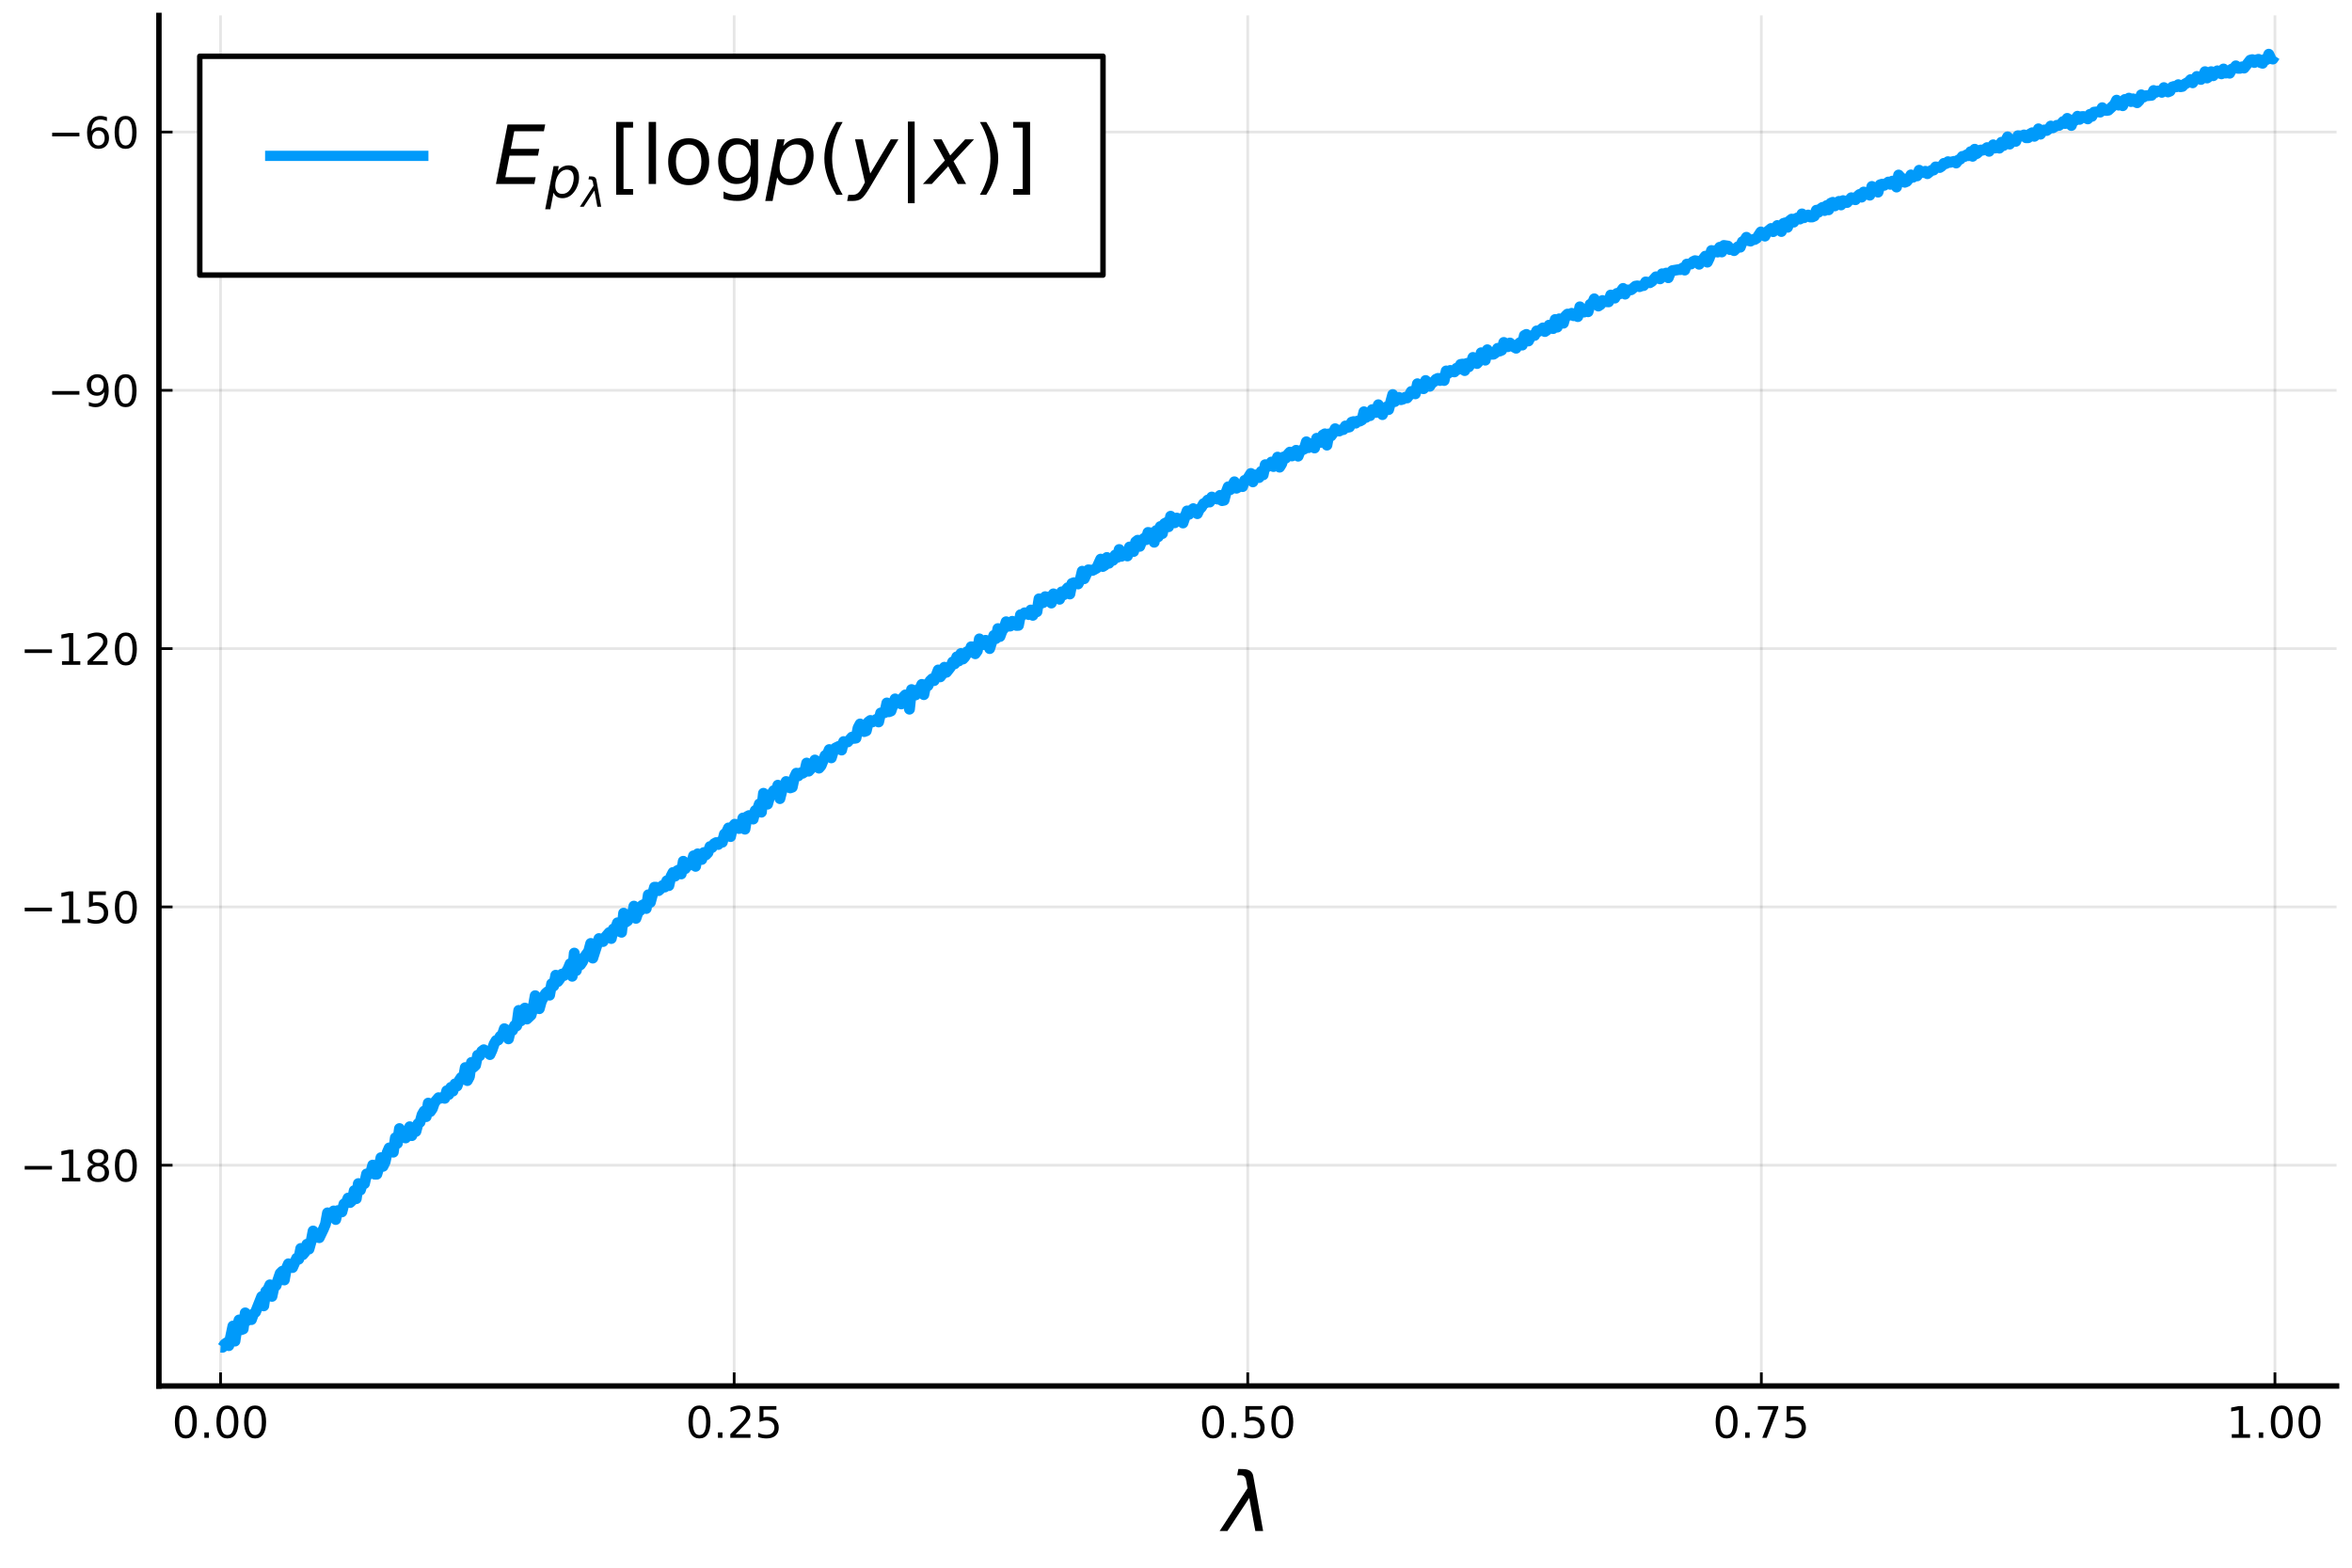 <?xml version="1.0" encoding="utf-8" standalone="no"?>
<!DOCTYPE svg PUBLIC "-//W3C//DTD SVG 1.1//EN"
  "http://www.w3.org/Graphics/SVG/1.1/DTD/svg11.dtd">
<!-- Created with matplotlib (https://matplotlib.org/) -->
<svg height="288pt" version="1.1" viewBox="0 0 432 288" width="432pt" xmlns="http://www.w3.org/2000/svg" xmlns:xlink="http://www.w3.org/1999/xlink">
 <defs>
  <style type="text/css">
*{stroke-linecap:butt;stroke-linejoin:round;}
  </style>
 </defs>
 <g id="figure_1">
  <g id="patch_1">
   <path d="M 0 288 
L 432 288 
L 432 0 
L 0 0 
z
" style="fill:#ffffff;"/>
  </g>
  <g id="axes_1">
   <g id="patch_2">
    <path d="M 29.192 254.625 
L 429.165 254.625 
L 429.165 2.835 
L 29.192 2.835 
z
" style="fill:#ffffff;"/>
   </g>
   <g id="matplotlib.axis_1">
    <g id="xtick_1">
     <g id="line2d_1">
      <path clip-path="url(#p610fb42fe4)" d="M 40.512 254.625 
L 40.512 2.835 
" style="fill:none;stroke:#000000;stroke-linecap:square;stroke-opacity:0.1;stroke-width:0.5;"/>
     </g>
     <g id="line2d_2">
      <defs>
       <path d="M 0 0 
L 0 -2.5 
" id="mfafab50495" style="stroke:#000000;stroke-width:0.5;"/>
      </defs>
      <g>
       <use style="stroke:#000000;stroke-width:0.5;" x="40.512" xlink:href="#mfafab50495" y="254.625"/>
      </g>
     </g>
     <g id="text_1">
      <!-- $\mathregular{0.00}$ -->
      <defs>
       <path d="M 31.781 66.406 
Q 24.172 66.406 20.328 58.906 
Q 16.5 51.422 16.5 36.375 
Q 16.5 21.391 20.328 13.891 
Q 24.172 6.391 31.781 6.391 
Q 39.453 6.391 43.281 13.891 
Q 47.125 21.391 47.125 36.375 
Q 47.125 51.422 43.281 58.906 
Q 39.453 66.406 31.781 66.406 
z
M 31.781 74.219 
Q 44.047 74.219 50.516 64.516 
Q 56.984 54.828 56.984 36.375 
Q 56.984 17.969 50.516 8.266 
Q 44.047 -1.422 31.781 -1.422 
Q 19.531 -1.422 13.062 8.266 
Q 6.594 17.969 6.594 36.375 
Q 6.594 54.828 13.062 64.516 
Q 19.531 74.219 31.781 74.219 
z
" id="DejaVuSans-48"/>
       <path d="M 10.688 12.406 
L 21 12.406 
L 21 0 
L 10.688 0 
z
" id="DejaVuSans-46"/>
      </defs>
      <g transform="translate(31.592 264.204)scale(0.08 -0.08)">
       <use transform="translate(0 0.781)" xlink:href="#DejaVuSans-48"/>
       <use transform="translate(63.623 0.781)" xlink:href="#DejaVuSans-46"/>
       <use transform="translate(95.41 0.781)" xlink:href="#DejaVuSans-48"/>
       <use transform="translate(159.033 0.781)" xlink:href="#DejaVuSans-48"/>
      </g>
     </g>
    </g>
    <g id="xtick_2">
     <g id="line2d_3">
      <path clip-path="url(#p610fb42fe4)" d="M 134.845 254.625 
L 134.845 2.835 
" style="fill:none;stroke:#000000;stroke-linecap:square;stroke-opacity:0.1;stroke-width:0.5;"/>
     </g>
     <g id="line2d_4">
      <g>
       <use style="stroke:#000000;stroke-width:0.5;" x="134.845" xlink:href="#mfafab50495" y="254.625"/>
      </g>
     </g>
     <g id="text_2">
      <!-- $\mathregular{0.25}$ -->
      <defs>
       <path d="M 19.188 8.297 
L 53.609 8.297 
L 53.609 0 
L 7.328 0 
L 7.328 8.297 
Q 12.938 14.109 22.625 23.891 
Q 32.328 33.688 34.812 36.531 
Q 39.547 41.844 41.422 45.531 
Q 43.312 49.219 43.312 52.781 
Q 43.312 58.594 39.234 62.25 
Q 35.156 65.922 28.609 65.922 
Q 23.969 65.922 18.812 64.312 
Q 13.672 62.703 7.812 59.422 
L 7.812 69.391 
Q 13.766 71.781 18.938 73 
Q 24.125 74.219 28.422 74.219 
Q 39.75 74.219 46.484 68.547 
Q 53.219 62.891 53.219 53.422 
Q 53.219 48.922 51.531 44.891 
Q 49.859 40.875 45.406 35.406 
Q 44.188 33.984 37.641 27.219 
Q 31.109 20.453 19.188 8.297 
z
" id="DejaVuSans-50"/>
       <path d="M 10.797 72.906 
L 49.516 72.906 
L 49.516 64.594 
L 19.828 64.594 
L 19.828 46.734 
Q 21.969 47.469 24.109 47.828 
Q 26.266 48.188 28.422 48.188 
Q 40.625 48.188 47.75 41.5 
Q 54.891 34.812 54.891 23.391 
Q 54.891 11.625 47.562 5.094 
Q 40.234 -1.422 26.906 -1.422 
Q 22.312 -1.422 17.547 -0.641 
Q 12.797 0.141 7.719 1.703 
L 7.719 11.625 
Q 12.109 9.234 16.797 8.062 
Q 21.484 6.891 26.703 6.891 
Q 35.156 6.891 40.078 11.328 
Q 45.016 15.766 45.016 23.391 
Q 45.016 31 40.078 35.438 
Q 35.156 39.891 26.703 39.891 
Q 22.75 39.891 18.812 39.016 
Q 14.891 38.141 10.797 36.281 
z
" id="DejaVuSans-53"/>
      </defs>
      <g transform="translate(125.925 264.204)scale(0.08 -0.08)">
       <use transform="translate(0 0.781)" xlink:href="#DejaVuSans-48"/>
       <use transform="translate(63.623 0.781)" xlink:href="#DejaVuSans-46"/>
       <use transform="translate(95.332 0.781)" xlink:href="#DejaVuSans-50"/>
       <use transform="translate(158.955 0.781)" xlink:href="#DejaVuSans-53"/>
      </g>
     </g>
    </g>
    <g id="xtick_3">
     <g id="line2d_5">
      <path clip-path="url(#p610fb42fe4)" d="M 229.178 254.625 
L 229.178 2.835 
" style="fill:none;stroke:#000000;stroke-linecap:square;stroke-opacity:0.1;stroke-width:0.5;"/>
     </g>
     <g id="line2d_6">
      <g>
       <use style="stroke:#000000;stroke-width:0.5;" x="229.178" xlink:href="#mfafab50495" y="254.625"/>
      </g>
     </g>
     <g id="text_3">
      <!-- $\mathregular{0.50}$ -->
      <g transform="translate(220.258 264.204)scale(0.08 -0.08)">
       <use transform="translate(0 0.781)" xlink:href="#DejaVuSans-48"/>
       <use transform="translate(63.623 0.781)" xlink:href="#DejaVuSans-46"/>
       <use transform="translate(95.41 0.781)" xlink:href="#DejaVuSans-53"/>
       <use transform="translate(159.033 0.781)" xlink:href="#DejaVuSans-48"/>
      </g>
     </g>
    </g>
    <g id="xtick_4">
     <g id="line2d_7">
      <path clip-path="url(#p610fb42fe4)" d="M 323.512 254.625 
L 323.512 2.835 
" style="fill:none;stroke:#000000;stroke-linecap:square;stroke-opacity:0.1;stroke-width:0.5;"/>
     </g>
     <g id="line2d_8">
      <g>
       <use style="stroke:#000000;stroke-width:0.5;" x="323.512" xlink:href="#mfafab50495" y="254.625"/>
      </g>
     </g>
     <g id="text_4">
      <!-- $\mathregular{0.75}$ -->
      <defs>
       <path d="M 8.203 72.906 
L 55.078 72.906 
L 55.078 68.703 
L 28.609 0 
L 18.312 0 
L 43.219 64.594 
L 8.203 64.594 
z
" id="DejaVuSans-55"/>
      </defs>
      <g transform="translate(314.592 264.204)scale(0.08 -0.08)">
       <use transform="translate(0 0.781)" xlink:href="#DejaVuSans-48"/>
       <use transform="translate(63.623 0.781)" xlink:href="#DejaVuSans-46"/>
       <use transform="translate(95.301 0.781)" xlink:href="#DejaVuSans-55"/>
       <use transform="translate(158.924 0.781)" xlink:href="#DejaVuSans-53"/>
      </g>
     </g>
    </g>
    <g id="xtick_5">
     <g id="line2d_9">
      <path clip-path="url(#p610fb42fe4)" d="M 417.845 254.625 
L 417.845 2.835 
" style="fill:none;stroke:#000000;stroke-linecap:square;stroke-opacity:0.1;stroke-width:0.5;"/>
     </g>
     <g id="line2d_10">
      <g>
       <use style="stroke:#000000;stroke-width:0.5;" x="417.845" xlink:href="#mfafab50495" y="254.625"/>
      </g>
     </g>
     <g id="text_5">
      <!-- $\mathregular{1.00}$ -->
      <defs>
       <path d="M 12.406 8.297 
L 28.516 8.297 
L 28.516 63.922 
L 10.984 60.406 
L 10.984 69.391 
L 28.422 72.906 
L 38.281 72.906 
L 38.281 8.297 
L 54.391 8.297 
L 54.391 0 
L 12.406 0 
z
" id="DejaVuSans-49"/>
      </defs>
      <g transform="translate(408.925 264.204)scale(0.08 -0.08)">
       <use transform="translate(0 0.781)" xlink:href="#DejaVuSans-49"/>
       <use transform="translate(63.623 0.781)" xlink:href="#DejaVuSans-46"/>
       <use transform="translate(95.41 0.781)" xlink:href="#DejaVuSans-48"/>
       <use transform="translate(159.033 0.781)" xlink:href="#DejaVuSans-48"/>
      </g>
     </g>
    </g>
    <g id="text_6">
     <!-- $\lambda$ -->
     <defs>
      <path d="M 36.719 67.438 
L 48.828 0 
L 39.312 0 
L 31.844 40.438 
L 5.125 0 
L -4.391 0 
L 29.734 52.438 
L 28.031 62.109 
Q 26.953 68.266 21.734 68.266 
L 17.047 68.266 
L 18.5 75.984 
L 24.219 75.875 
Q 35.203 75.734 36.719 67.438 
z
" id="DejaVuSans-Oblique-955"/>
     </defs>
     <g transform="translate(224.678 281.266)scale(0.15 -0.15)">
      <use transform="translate(0 0.016)" xlink:href="#DejaVuSans-Oblique-955"/>
     </g>
    </g>
   </g>
   <g id="matplotlib.axis_2">
    <g id="ytick_1">
     <g id="line2d_11">
      <path clip-path="url(#p610fb42fe4)" d="M 29.192 214.063 
L 429.165 214.063 
" style="fill:none;stroke:#000000;stroke-linecap:square;stroke-opacity:0.1;stroke-width:0.5;"/>
     </g>
     <g id="line2d_12">
      <defs>
       <path d="M 0 0 
L 2.5 0 
" id="mcda857d87a" style="stroke:#000000;stroke-width:0.5;"/>
      </defs>
      <g>
       <use style="stroke:#000000;stroke-width:0.5;" x="29.192" xlink:href="#mcda857d87a" y="214.063"/>
      </g>
     </g>
     <g id="text_7">
      <!-- $\mathregular{-180}$ -->
      <defs>
       <path d="M 10.594 35.5 
L 73.188 35.5 
L 73.188 27.203 
L 10.594 27.203 
z
" id="DejaVuSans-8722"/>
       <path d="M 31.781 34.625 
Q 24.75 34.625 20.719 30.859 
Q 16.703 27.094 16.703 20.516 
Q 16.703 13.922 20.719 10.156 
Q 24.75 6.391 31.781 6.391 
Q 38.812 6.391 42.859 10.172 
Q 46.922 13.969 46.922 20.516 
Q 46.922 27.094 42.891 30.859 
Q 38.875 34.625 31.781 34.625 
z
M 21.922 38.812 
Q 15.578 40.375 12.031 44.719 
Q 8.5 49.078 8.5 55.328 
Q 8.5 64.062 14.719 69.141 
Q 20.953 74.219 31.781 74.219 
Q 42.672 74.219 48.875 69.141 
Q 55.078 64.062 55.078 55.328 
Q 55.078 49.078 51.531 44.719 
Q 48 40.375 41.703 38.812 
Q 48.828 37.156 52.797 32.312 
Q 56.781 27.484 56.781 20.516 
Q 56.781 9.906 50.312 4.234 
Q 43.844 -1.422 31.781 -1.422 
Q 19.734 -1.422 13.25 4.234 
Q 6.781 9.906 6.781 20.516 
Q 6.781 27.484 10.781 32.312 
Q 14.797 37.156 21.922 38.812 
z
M 18.312 54.391 
Q 18.312 48.734 21.844 45.562 
Q 25.391 42.391 31.781 42.391 
Q 38.141 42.391 41.719 45.562 
Q 45.312 48.734 45.312 54.391 
Q 45.312 60.062 41.719 63.234 
Q 38.141 66.406 31.781 66.406 
Q 25.391 66.406 21.844 63.234 
Q 18.312 60.062 18.312 54.391 
z
" id="DejaVuSans-56"/>
      </defs>
      <g transform="translate(3.692 217.103)scale(0.08 -0.08)">
       <use transform="translate(0 0.781)" xlink:href="#DejaVuSans-8722"/>
       <use transform="translate(83.789 0.781)" xlink:href="#DejaVuSans-49"/>
       <use transform="translate(147.412 0.781)" xlink:href="#DejaVuSans-56"/>
       <use transform="translate(211.035 0.781)" xlink:href="#DejaVuSans-48"/>
      </g>
     </g>
    </g>
    <g id="ytick_2">
     <g id="line2d_13">
      <path clip-path="url(#p610fb42fe4)" d="M 29.192 166.611 
L 429.165 166.611 
" style="fill:none;stroke:#000000;stroke-linecap:square;stroke-opacity:0.1;stroke-width:0.5;"/>
     </g>
     <g id="line2d_14">
      <g>
       <use style="stroke:#000000;stroke-width:0.5;" x="29.192" xlink:href="#mcda857d87a" y="166.611"/>
      </g>
     </g>
     <g id="text_8">
      <!-- $\mathregular{-150}$ -->
      <g transform="translate(3.692 169.65)scale(0.08 -0.08)">
       <use transform="translate(0 0.781)" xlink:href="#DejaVuSans-8722"/>
       <use transform="translate(83.789 0.781)" xlink:href="#DejaVuSans-49"/>
       <use transform="translate(147.412 0.781)" xlink:href="#DejaVuSans-53"/>
       <use transform="translate(211.035 0.781)" xlink:href="#DejaVuSans-48"/>
      </g>
     </g>
    </g>
    <g id="ytick_3">
     <g id="line2d_15">
      <path clip-path="url(#p610fb42fe4)" d="M 29.192 119.159 
L 429.165 119.159 
" style="fill:none;stroke:#000000;stroke-linecap:square;stroke-opacity:0.1;stroke-width:0.5;"/>
     </g>
     <g id="line2d_16">
      <g>
       <use style="stroke:#000000;stroke-width:0.5;" x="29.192" xlink:href="#mcda857d87a" y="119.159"/>
      </g>
     </g>
     <g id="text_9">
      <!-- $\mathregular{-120}$ -->
      <g transform="translate(3.692 122.198)scale(0.08 -0.08)">
       <use transform="translate(0 0.781)" xlink:href="#DejaVuSans-8722"/>
       <use transform="translate(83.789 0.781)" xlink:href="#DejaVuSans-49"/>
       <use transform="translate(147.412 0.781)" xlink:href="#DejaVuSans-50"/>
       <use transform="translate(211.035 0.781)" xlink:href="#DejaVuSans-48"/>
      </g>
     </g>
    </g>
    <g id="ytick_4">
     <g id="line2d_17">
      <path clip-path="url(#p610fb42fe4)" d="M 29.192 71.707 
L 429.165 71.707 
" style="fill:none;stroke:#000000;stroke-linecap:square;stroke-opacity:0.1;stroke-width:0.5;"/>
     </g>
     <g id="line2d_18">
      <g>
       <use style="stroke:#000000;stroke-width:0.5;" x="29.192" xlink:href="#mcda857d87a" y="71.707"/>
      </g>
     </g>
     <g id="text_10">
      <!-- $\mathregular{-90}$ -->
      <defs>
       <path d="M 10.984 1.516 
L 10.984 10.5 
Q 14.703 8.734 18.5 7.812 
Q 22.312 6.891 25.984 6.891 
Q 35.75 6.891 40.891 13.453 
Q 46.047 20.016 46.781 33.406 
Q 43.953 29.203 39.594 26.953 
Q 35.25 24.703 29.984 24.703 
Q 19.047 24.703 12.672 31.312 
Q 6.297 37.938 6.297 49.422 
Q 6.297 60.641 12.938 67.422 
Q 19.578 74.219 30.609 74.219 
Q 43.266 74.219 49.922 64.516 
Q 56.594 54.828 56.594 36.375 
Q 56.594 19.141 48.406 8.859 
Q 40.234 -1.422 26.422 -1.422 
Q 22.703 -1.422 18.891 -0.688 
Q 15.094 0.047 10.984 1.516 
z
M 30.609 32.422 
Q 37.25 32.422 41.125 36.953 
Q 45.016 41.5 45.016 49.422 
Q 45.016 57.281 41.125 61.844 
Q 37.25 66.406 30.609 66.406 
Q 23.969 66.406 20.094 61.844 
Q 16.219 57.281 16.219 49.422 
Q 16.219 41.5 20.094 36.953 
Q 23.969 32.422 30.609 32.422 
z
" id="DejaVuSans-57"/>
      </defs>
      <g transform="translate(8.732 74.746)scale(0.08 -0.08)">
       <use transform="translate(0 0.781)" xlink:href="#DejaVuSans-8722"/>
       <use transform="translate(83.789 0.781)" xlink:href="#DejaVuSans-57"/>
       <use transform="translate(147.412 0.781)" xlink:href="#DejaVuSans-48"/>
      </g>
     </g>
    </g>
    <g id="ytick_5">
     <g id="line2d_19">
      <path clip-path="url(#p610fb42fe4)" d="M 29.192 24.255 
L 429.165 24.255 
" style="fill:none;stroke:#000000;stroke-linecap:square;stroke-opacity:0.1;stroke-width:0.5;"/>
     </g>
     <g id="line2d_20">
      <g>
       <use style="stroke:#000000;stroke-width:0.5;" x="29.192" xlink:href="#mcda857d87a" y="24.255"/>
      </g>
     </g>
     <g id="text_11">
      <!-- $\mathregular{-60}$ -->
      <defs>
       <path d="M 33.016 40.375 
Q 26.375 40.375 22.484 35.828 
Q 18.609 31.297 18.609 23.391 
Q 18.609 15.531 22.484 10.953 
Q 26.375 6.391 33.016 6.391 
Q 39.656 6.391 43.531 10.953 
Q 47.406 15.531 47.406 23.391 
Q 47.406 31.297 43.531 35.828 
Q 39.656 40.375 33.016 40.375 
z
M 52.594 71.297 
L 52.594 62.312 
Q 48.875 64.062 45.094 64.984 
Q 41.312 65.922 37.594 65.922 
Q 27.828 65.922 22.672 59.328 
Q 17.531 52.734 16.797 39.406 
Q 19.672 43.656 24.016 45.922 
Q 28.375 48.188 33.594 48.188 
Q 44.578 48.188 50.953 41.516 
Q 57.328 34.859 57.328 23.391 
Q 57.328 12.156 50.688 5.359 
Q 44.047 -1.422 33.016 -1.422 
Q 20.359 -1.422 13.672 8.266 
Q 6.984 17.969 6.984 36.375 
Q 6.984 53.656 15.188 63.938 
Q 23.391 74.219 37.203 74.219 
Q 40.922 74.219 44.703 73.484 
Q 48.484 72.75 52.594 71.297 
z
" id="DejaVuSans-54"/>
      </defs>
      <g transform="translate(8.732 27.294)scale(0.08 -0.08)">
       <use transform="translate(0 0.781)" xlink:href="#DejaVuSans-8722"/>
       <use transform="translate(83.789 0.781)" xlink:href="#DejaVuSans-54"/>
       <use transform="translate(147.412 0.781)" xlink:href="#DejaVuSans-48"/>
      </g>
     </g>
    </g>
   </g>
   <g id="line2d_21">
    <path clip-path="url(#p610fb42fe4)" d="M 40.512 247.478 
L 40.889 247.499 
L 41.267 246.936 
L 41.645 246.663 
L 42.022 247.208 
L 42.778 243.612 
L 43.156 246.375 
L 43.533 243.901 
L 43.911 242.493 
L 44.289 244.279 
L 44.666 244.141 
L 45.044 241.192 
L 45.422 242.603 
L 45.8 242.139 
L 46.177 242.424 
L 46.555 241.368 
L 46.933 241.054 
L 48.066 238.199 
L 48.443 239.897 
L 48.821 237.239 
L 49.199 236.896 
L 49.577 236.04 
L 49.954 238.152 
L 50.332 236.405 
L 50.71 236.16 
L 51.465 233.928 
L 51.843 233.553 
L 52.221 235.141 
L 52.598 233.048 
L 52.976 232.176 
L 53.354 232.721 
L 53.731 232.858 
L 54.487 231.145 
L 54.865 231.325 
L 55.242 229.356 
L 55.62 230.5 
L 55.998 230.045 
L 56.375 228.583 
L 56.753 229.464 
L 57.131 228.111 
L 57.509 226.149 
L 57.886 227.038 
L 58.264 227.278 
L 58.642 227.372 
L 59.397 225.799 
L 59.775 224.898 
L 60.153 222.817 
L 60.908 223.171 
L 61.286 222.466 
L 61.663 224.032 
L 62.041 222.407 
L 62.419 222.586 
L 62.797 222.635 
L 63.174 221.187 
L 63.552 221.002 
L 63.93 220.104 
L 64.307 220.912 
L 64.685 220.541 
L 65.063 218.73 
L 65.441 220.204 
L 65.818 217.439 
L 66.196 218.62 
L 66.574 217.413 
L 66.951 217.436 
L 67.329 215.673 
L 67.707 215.745 
L 68.084 215.456 
L 68.462 214.041 
L 68.84 215.712 
L 69.218 215.708 
L 69.595 214.444 
L 69.973 212.68 
L 70.351 214.262 
L 70.728 213.487 
L 71.106 211.743 
L 71.484 210.89 
L 71.862 211.137 
L 72.239 211.665 
L 72.617 209.021 
L 72.995 210.043 
L 73.372 207.333 
L 73.75 208.854 
L 74.128 208.199 
L 74.506 209.05 
L 75.261 206.993 
L 75.639 208.625 
L 76.016 207.414 
L 76.394 207.857 
L 76.772 206.441 
L 77.15 206.157 
L 77.527 204.774 
L 77.905 204.126 
L 78.283 205.134 
L 78.66 202.655 
L 79.038 204.21 
L 79.416 203.659 
L 79.794 202.564 
L 80.549 201.662 
L 80.927 201.749 
L 81.304 201.588 
L 81.682 201.771 
L 82.06 200.384 
L 82.438 201.066 
L 82.815 199.762 
L 83.193 200.448 
L 83.571 199.123 
L 83.948 199.518 
L 84.326 198.52 
L 84.704 197.954 
L 85.082 198.24 
L 85.459 196.128 
L 85.837 198.51 
L 86.215 197.807 
L 86.592 195.186 
L 86.97 196.057 
L 87.348 195.696 
L 87.725 193.864 
L 88.103 193.96 
L 88.481 193.138 
L 88.859 192.85 
L 89.236 193.272 
L 89.614 193.356 
L 89.992 193.733 
L 90.369 192.905 
L 90.747 191.804 
L 91.125 191.158 
L 91.503 191.062 
L 91.88 190.372 
L 92.258 190.116 
L 92.636 188.986 
L 93.013 189.213 
L 93.391 190.844 
L 93.769 189.245 
L 94.147 189.28 
L 94.524 188.391 
L 94.902 188.457 
L 95.28 185.628 
L 95.657 187.551 
L 96.035 185.563 
L 96.413 185.199 
L 96.791 187.201 
L 97.546 186.479 
L 97.924 185.055 
L 98.301 182.919 
L 98.679 183.809 
L 99.057 185.305 
L 99.435 183.932 
L 100.19 182.532 
L 100.568 182.198 
L 100.945 182.822 
L 101.323 180.726 
L 101.701 181.125 
L 102.079 179.161 
L 102.456 180.322 
L 102.834 179.825 
L 103.212 178.958 
L 103.589 179.21 
L 104.345 177.955 
L 104.723 177.045 
L 105.1 179.349 
L 105.478 175.096 
L 105.856 178.298 
L 106.233 176.706 
L 106.611 177.238 
L 106.989 176.683 
L 107.366 175.79 
L 108.122 174.74 
L 108.5 173.322 
L 108.877 176.01 
L 109.633 173.66 
L 110.01 172.429 
L 110.388 172.534 
L 110.766 172.967 
L 111.144 172.199 
L 111.899 171.325 
L 112.277 172.41 
L 112.654 170.664 
L 113.032 170.651 
L 113.41 169.534 
L 113.788 171.105 
L 114.165 171.267 
L 114.543 167.757 
L 114.921 169.409 
L 115.298 169.144 
L 115.676 168.163 
L 116.054 168.408 
L 116.432 166.466 
L 116.809 168.706 
L 117.187 167.581 
L 117.565 167.292 
L 117.942 166.328 
L 118.32 166.142 
L 118.698 166.9 
L 119.076 164.386 
L 119.453 165.782 
L 120.209 162.988 
L 120.586 163.005 
L 120.964 163.618 
L 121.342 163.268 
L 121.72 162.67 
L 122.097 162.958 
L 122.475 161.814 
L 122.853 162.693 
L 123.23 161.026 
L 123.608 160.289 
L 123.986 160.956 
L 124.364 159.978 
L 124.741 159.79 
L 125.119 160.553 
L 125.497 158.227 
L 125.874 159.576 
L 126.252 158.814 
L 126.63 158.935 
L 127.007 158.669 
L 127.385 157.221 
L 127.763 159.153 
L 128.141 156.864 
L 128.518 157.713 
L 128.896 157.887 
L 129.274 156.628 
L 129.651 157.042 
L 130.029 156.645 
L 130.407 155.527 
L 130.785 155.696 
L 131.162 155.009 
L 131.54 154.796 
L 131.918 155.138 
L 132.295 154.631 
L 132.673 154.727 
L 133.051 153.243 
L 133.429 152.922 
L 133.806 152.103 
L 134.184 153.688 
L 134.562 151.89 
L 134.939 151.42 
L 135.317 151.727 
L 135.695 152.202 
L 136.073 152.133 
L 136.45 150.282 
L 136.828 152.327 
L 137.206 150.027 
L 137.583 149.826 
L 138.339 150.467 
L 138.717 148.911 
L 139.094 148.81 
L 139.472 147.689 
L 139.85 149.203 
L 140.227 145.737 
L 140.983 147.73 
L 141.361 146.389 
L 142.116 145.242 
L 142.494 145.918 
L 142.871 144.252 
L 143.249 146.71 
L 143.627 145.19 
L 144.005 144.685 
L 144.382 143.575 
L 144.76 144.403 
L 145.138 144.738 
L 145.515 144.612 
L 145.893 142.841 
L 146.271 142.044 
L 146.648 142.52 
L 147.026 141.995 
L 147.404 142.061 
L 147.782 141.814 
L 148.159 140.185 
L 148.537 141.669 
L 149.292 140.839 
L 149.67 139.624 
L 150.048 140.004 
L 150.426 141.113 
L 150.803 140.675 
L 151.559 138.791 
L 151.936 138.615 
L 152.314 137.706 
L 152.692 139.221 
L 153.07 138.007 
L 153.447 137.425 
L 154.203 137.06 
L 154.58 137.79 
L 154.958 136.236 
L 155.336 136.359 
L 155.714 136.291 
L 156.469 135.424 
L 156.847 135.649 
L 157.224 135.591 
L 157.602 133.722 
L 157.98 133.005 
L 158.358 134.086 
L 158.735 134.397 
L 159.113 134.259 
L 159.491 132.641 
L 159.868 132.356 
L 160.246 132.62 
L 161.002 132.134 
L 161.379 132.628 
L 161.757 130.988 
L 162.512 130.91 
L 162.89 129.143 
L 163.268 130.754 
L 163.645 130.615 
L 164.401 128.399 
L 164.779 129.179 
L 165.156 128.971 
L 165.534 129.314 
L 165.912 128.057 
L 166.289 127.665 
L 166.667 127.858 
L 167.045 130.282 
L 167.423 126.684 
L 167.8 127.613 
L 168.178 127.659 
L 168.556 126.708 
L 168.933 126.595 
L 169.311 125.733 
L 169.689 127.61 
L 170.067 125.751 
L 170.444 125.966 
L 170.822 125.091 
L 171.2 124.719 
L 171.577 125.032 
L 172.333 123.079 
L 172.711 124.337 
L 173.088 123.853 
L 173.466 122.58 
L 173.844 123.499 
L 174.599 122.529 
L 174.977 121.607 
L 175.355 121.946 
L 175.732 120.675 
L 176.11 121.424 
L 176.488 120.06 
L 176.865 121.069 
L 177.243 120.66 
L 177.621 119.732 
L 177.999 119.905 
L 178.376 118.82 
L 178.754 118.871 
L 179.132 120.101 
L 179.509 119.564 
L 179.887 117.373 
L 180.265 118.352 
L 180.643 118.422 
L 181.02 117.631 
L 181.398 117.838 
L 181.776 119.151 
L 182.531 116.744 
L 182.909 117.315 
L 183.286 115.481 
L 183.664 116.935 
L 184.042 115.909 
L 184.42 115.396 
L 184.797 114.226 
L 185.175 115.028 
L 185.553 115.011 
L 185.93 114.143 
L 186.686 114.893 
L 187.064 114.882 
L 187.441 112.936 
L 187.819 112.984 
L 188.197 112.581 
L 188.952 112.897 
L 189.33 112.067 
L 189.708 113.039 
L 190.085 112.174 
L 190.463 112.379 
L 190.841 110.01 
L 191.218 110.818 
L 191.596 110.706 
L 191.974 109.621 
L 192.352 110.113 
L 192.729 109.647 
L 193.107 110.782 
L 193.485 109.1 
L 193.862 109.858 
L 194.24 109.644 
L 194.618 110.088 
L 194.996 108.737 
L 195.373 109.266 
L 195.751 108.412 
L 196.129 107.968 
L 196.506 109.12 
L 196.884 107.191 
L 197.262 107.05 
L 198.017 107.281 
L 198.395 106.532 
L 198.773 104.942 
L 199.15 106.311 
L 199.906 104.684 
L 200.661 104.788 
L 201.417 104.377 
L 202.172 102.72 
L 202.55 104.067 
L 202.927 103.835 
L 203.305 102.417 
L 203.683 103.472 
L 204.061 102.864 
L 204.438 102.929 
L 204.816 101.975 
L 205.194 102.407 
L 205.571 100.951 
L 205.949 102.203 
L 206.327 101.91 
L 207.082 102.132 
L 207.46 100.492 
L 207.838 100.807 
L 208.215 101.314 
L 208.593 99.538 
L 208.971 99.246 
L 209.349 100.365 
L 209.726 99.363 
L 210.104 98.911 
L 210.482 99.15 
L 210.859 97.816 
L 211.237 97.889 
L 211.615 98.591 
L 211.993 99.614 
L 212.37 97.471 
L 212.748 98.598 
L 213.126 96.73 
L 213.503 98.018 
L 213.881 96.194 
L 214.259 95.992 
L 214.637 96.768 
L 215.014 94.839 
L 215.392 95.876 
L 215.77 96.036 
L 216.147 95.174 
L 216.525 95.686 
L 216.903 95.258 
L 217.281 96.076 
L 218.036 93.865 
L 218.414 94.47 
L 218.791 93.763 
L 219.169 93.448 
L 219.547 93.806 
L 219.925 94.368 
L 220.302 93.55 
L 220.68 93.193 
L 221.058 92.528 
L 221.435 92.388 
L 221.813 91.872 
L 222.191 92.229 
L 222.568 91.312 
L 223.324 91.618 
L 223.702 91.69 
L 224.079 91.011 
L 224.457 91.969 
L 224.835 91.892 
L 225.212 90.407 
L 225.59 89.433 
L 225.968 89.95 
L 226.723 88.51 
L 227.101 89.69 
L 227.856 89.255 
L 228.234 89.389 
L 228.612 88.248 
L 228.99 88.174 
L 229.745 86.986 
L 230.123 88.522 
L 230.5 87.247 
L 231.256 87.733 
L 231.634 86.628 
L 232.011 87.234 
L 232.389 85.373 
L 232.767 85.75 
L 233.144 85.423 
L 233.522 84.886 
L 233.9 85.707 
L 234.278 85.132 
L 234.655 83.98 
L 235.033 85.822 
L 235.411 85.207 
L 235.788 83.947 
L 236.166 84.16 
L 236.544 83.462 
L 236.922 83.061 
L 237.299 83.76 
L 237.677 83.079 
L 238.055 82.726 
L 238.432 83.799 
L 238.81 82.823 
L 239.566 82.473 
L 239.943 81.164 
L 240.321 82.24 
L 240.699 81.51 
L 241.076 81.534 
L 241.454 82.299 
L 241.832 80.521 
L 242.209 81.218 
L 242.587 81.27 
L 242.965 79.929 
L 243.343 79.702 
L 243.72 81.772 
L 244.098 79.712 
L 244.476 80.086 
L 244.853 79.585 
L 245.231 78.762 
L 245.609 79.075 
L 245.987 79.182 
L 246.364 78.954 
L 246.742 78.916 
L 247.12 78.257 
L 247.497 78.511 
L 247.875 78.429 
L 248.253 77.564 
L 248.631 77.449 
L 249.008 77.737 
L 249.386 77.348 
L 249.764 77.358 
L 250.141 77.156 
L 250.519 75.648 
L 250.897 76.682 
L 251.275 76.158 
L 251.652 76.356 
L 252.03 75.257 
L 252.785 75.767 
L 253.163 74.357 
L 253.541 75.545 
L 253.919 76.17 
L 254.296 75.247 
L 254.674 74.755 
L 255.052 75.242 
L 255.807 72.488 
L 256.185 73.775 
L 256.94 73.004 
L 257.318 73.426 
L 257.696 73.311 
L 258.073 72.992 
L 258.451 73.106 
L 258.829 72.627 
L 259.207 71.925 
L 259.584 72.296 
L 259.962 72.347 
L 260.34 70.5 
L 260.717 71.245 
L 261.473 71.406 
L 261.85 69.906 
L 262.228 70.259 
L 262.606 70.96 
L 262.984 70.372 
L 263.361 70.145 
L 263.739 69.689 
L 264.117 69.515 
L 264.494 69.901 
L 264.872 69.426 
L 265.25 69.898 
L 265.628 68.147 
L 266.005 68.565 
L 266.383 68.056 
L 266.761 68.259 
L 267.138 68.319 
L 267.516 67.66 
L 267.894 67.847 
L 268.272 66.953 
L 268.649 66.887 
L 269.027 68.08 
L 269.405 66.77 
L 269.782 67.388 
L 270.16 66.782 
L 270.538 65.666 
L 270.916 66.431 
L 271.293 66.781 
L 271.671 66.358 
L 272.049 64.809 
L 272.426 65.133 
L 272.804 66.164 
L 273.182 64.256 
L 273.56 64.981 
L 273.937 65.082 
L 274.315 65.066 
L 274.693 64.804 
L 275.07 63.999 
L 275.448 64.49 
L 275.826 64.33 
L 276.204 62.913 
L 276.581 63.608 
L 276.959 63.687 
L 277.337 63.016 
L 277.714 63.531 
L 278.47 63.97 
L 278.848 63.228 
L 279.225 62.908 
L 279.603 63.394 
L 279.981 61.641 
L 280.358 61.437 
L 280.736 62.637 
L 281.114 61.891 
L 281.491 61.621 
L 281.869 61.62 
L 282.247 60.791 
L 282.625 60.878 
L 283.38 60.247 
L 283.758 60.906 
L 284.135 60.642 
L 284.513 59.737 
L 285.269 60.362 
L 285.646 58.698 
L 286.024 60.096 
L 286.402 58.573 
L 286.779 59.21 
L 287.157 59.374 
L 287.535 58.069 
L 287.913 57.703 
L 288.29 57.888 
L 288.668 57.564 
L 289.046 58.001 
L 289.423 57.599 
L 289.801 58.165 
L 290.179 56.367 
L 290.557 57.019 
L 290.934 57.332 
L 291.312 57.152 
L 291.69 57.269 
L 292.067 55.911 
L 292.445 55.776 
L 292.823 54.898 
L 293.201 55.377 
L 293.578 56.22 
L 293.956 55.973 
L 294.334 55.21 
L 294.711 55.409 
L 295.467 55.45 
L 295.845 54.206 
L 296.6 54.764 
L 296.978 53.91 
L 297.355 54.038 
L 298.111 52.989 
L 298.489 54.031 
L 298.866 53.259 
L 299.244 53.314 
L 299.622 53.222 
L 300.377 52.579 
L 300.755 52.52 
L 301.132 52.662 
L 301.51 52.498 
L 301.888 52.458 
L 302.266 51.797 
L 303.021 51.943 
L 303.399 51.709 
L 304.154 50.857 
L 304.91 51.224 
L 305.287 50.299 
L 305.665 50.753 
L 306.043 50.171 
L 306.42 51.021 
L 306.798 50.088 
L 307.176 49.718 
L 308.309 49.534 
L 308.687 49.529 
L 309.064 49.23 
L 309.442 49.616 
L 309.82 48.521 
L 310.575 48.506 
L 310.953 48.073 
L 311.331 47.892 
L 311.708 47.966 
L 312.086 48.545 
L 313.219 47.061 
L 313.597 48.155 
L 313.975 47.367 
L 314.352 46.029 
L 314.73 46.361 
L 315.108 46.017 
L 315.486 46.302 
L 315.863 45.425 
L 316.241 46.286 
L 316.619 45.095 
L 317.374 45.208 
L 317.752 45.847 
L 318.13 45.703 
L 318.507 46.042 
L 319.263 45.299 
L 319.64 45.409 
L 320.018 44.419 
L 320.396 44.207 
L 320.773 43.593 
L 321.151 44.198 
L 321.529 44.288 
L 321.907 44.015 
L 322.284 43.998 
L 322.662 43.76 
L 323.417 42.617 
L 323.795 43.157 
L 324.173 43.375 
L 324.551 42.594 
L 325.306 41.976 
L 325.684 42.554 
L 326.061 42.252 
L 326.439 41.436 
L 326.817 42.122 
L 327.195 42.528 
L 327.572 41.046 
L 327.95 40.929 
L 328.328 41.753 
L 328.705 40.559 
L 329.083 40.257 
L 329.461 40.807 
L 329.839 40.182 
L 330.216 40.006 
L 330.594 40.237 
L 330.972 39.298 
L 331.349 39.996 
L 331.727 39.647 
L 332.105 39.509 
L 332.483 39.859 
L 332.86 39.854 
L 333.238 39.687 
L 333.616 38.623 
L 333.993 39.002 
L 334.371 38.365 
L 334.749 38.104 
L 335.127 38.678 
L 335.504 37.774 
L 335.882 38.54 
L 336.26 37.327 
L 336.637 37.169 
L 337.015 37.822 
L 337.771 36.993 
L 338.148 37.647 
L 338.526 36.857 
L 338.904 37.198 
L 339.281 37.195 
L 340.037 36.328 
L 340.414 36.613 
L 340.792 36.69 
L 341.17 36.058 
L 341.548 35.726 
L 341.925 36.213 
L 342.303 35.28 
L 343.436 35.852 
L 343.814 34.255 
L 344.192 35.068 
L 344.569 34.835 
L 344.947 35.298 
L 345.325 33.946 
L 345.702 33.834 
L 346.08 34.041 
L 346.836 33.447 
L 347.213 33.857 
L 347.591 33.274 
L 347.969 33.516 
L 348.346 34.36 
L 348.724 32.158 
L 349.102 32.584 
L 349.48 32.84 
L 349.857 33.481 
L 350.235 33.323 
L 350.613 32.828 
L 350.99 32.133 
L 351.368 32.56 
L 351.746 32.217 
L 352.124 32.311 
L 352.501 31.277 
L 352.879 31.618 
L 353.257 31.702 
L 353.634 31.467 
L 354.012 31.906 
L 354.768 31.297 
L 355.145 31.241 
L 355.523 30.664 
L 356.278 30.771 
L 356.656 30.522 
L 357.034 30.013 
L 357.411 30.053 
L 357.789 29.706 
L 358.167 29.827 
L 358.922 29.649 
L 359.3 29.944 
L 359.678 29.411 
L 360.055 29.241 
L 360.433 28.739 
L 360.811 28.765 
L 361.189 28.461 
L 361.566 28.604 
L 361.944 27.871 
L 362.322 28.709 
L 362.699 27.417 
L 363.077 28.213 
L 363.833 27.563 
L 364.21 27.577 
L 364.588 27.442 
L 364.966 27.125 
L 365.343 27.797 
L 366.099 26.606 
L 366.477 27.188 
L 366.854 27.043 
L 367.232 27.215 
L 367.61 26.136 
L 367.987 26.738 
L 368.743 25.143 
L 369.121 26.472 
L 369.498 25.858 
L 370.254 25.963 
L 370.631 24.936 
L 371.387 24.981 
L 371.765 24.791 
L 372.142 25.305 
L 372.52 25.297 
L 372.898 24.595 
L 373.275 24.388 
L 373.653 25.04 
L 374.031 24.724 
L 374.409 23.666 
L 374.786 24.645 
L 375.164 23.971 
L 375.542 23.869 
L 375.919 23.973 
L 376.297 23.699 
L 376.675 23.157 
L 377.052 23.482 
L 377.808 23.019 
L 378.186 23.039 
L 378.563 22.775 
L 378.941 22.332 
L 379.319 22.689 
L 379.696 21.749 
L 380.452 23.046 
L 380.83 21.984 
L 381.207 22.077 
L 381.585 21.357 
L 381.963 21.925 
L 382.34 21.421 
L 382.718 21.414 
L 383.474 21.838 
L 383.851 21.015 
L 384.229 21.374 
L 384.607 20.611 
L 385.362 20.535 
L 385.74 20.594 
L 386.118 19.789 
L 386.495 20.223 
L 386.873 20.297 
L 387.251 20.242 
L 388.384 19.184 
L 388.762 18.404 
L 389.139 19.312 
L 389.517 18.769 
L 389.895 19.417 
L 390.272 18.279 
L 390.65 18.577 
L 391.028 18.032 
L 391.406 18.659 
L 391.783 18.158 
L 392.161 18.683 
L 392.539 18.872 
L 392.916 18.485 
L 393.294 17.423 
L 393.672 17.848 
L 394.05 17.6 
L 395.183 17.509 
L 395.56 16.63 
L 395.938 16.975 
L 396.316 16.728 
L 396.693 16.729 
L 397.071 16.96 
L 397.449 16.098 
L 398.204 16.89 
L 398.582 16.73 
L 398.96 15.993 
L 399.337 15.876 
L 399.715 15.952 
L 400.093 15.561 
L 400.471 15.933 
L 400.848 15.873 
L 401.226 15.481 
L 401.981 15.057 
L 402.359 14.629 
L 402.737 15.209 
L 403.492 14.05 
L 403.87 14.158 
L 404.248 14.596 
L 404.625 14.017 
L 405.003 13.168 
L 405.381 14.329 
L 405.759 14.042 
L 406.136 13.168 
L 406.514 13.907 
L 407.269 13.015 
L 407.647 13.381 
L 408.025 13.56 
L 408.403 12.676 
L 408.78 13.421 
L 409.158 13.367 
L 409.536 13.449 
L 409.913 12.693 
L 410.291 12.587 
L 410.669 12.097 
L 411.047 12.545 
L 411.424 12.549 
L 411.802 12.287 
L 412.18 12.504 
L 413.313 11.053 
L 413.691 10.955 
L 414.068 11.479 
L 414.446 11.021 
L 414.824 10.897 
L 415.201 11.497 
L 415.579 11.621 
L 415.957 10.932 
L 416.334 10.934 
L 416.712 9.961 
L 417.09 10.752 
L 417.468 10.848 
L 417.845 10.284 
L 417.845 10.284 
" style="fill:none;stroke:#009afa;stroke-width:2;"/>
   </g>
   <g id="patch_3">
    <path d="M 29.192 254.625 
L 29.192 2.835 
" style="fill:none;stroke:#000000;stroke-linecap:square;stroke-linejoin:miter;"/>
   </g>
   <g id="patch_4">
    <path d="M 29.192 254.625 
L 429.165 254.625 
" style="fill:none;stroke:#000000;stroke-linecap:square;stroke-linejoin:miter;"/>
   </g>
   <g id="legend_1">
    <g id="patch_5">
     <path d="M 36.692 50.535 
L 202.592 50.535 
L 202.592 10.335 
L 36.692 10.335 
z
" style="fill:#ffffff;stroke:#000000;stroke-linejoin:miter;"/>
    </g>
    <g id="line2d_22">
     <path d="M 48.692 28.635 
L 78.692 28.635 
" style="fill:none;stroke:#009afa;stroke-linejoin:miter;stroke-width:1.875;"/>
    </g>
    <g id="line2d_23"/>
    <g id="text_12">
     <!-- $E_{p_\lambda}[\log p(y|x)]$ -->
     <defs>
      <path d="M 16.891 72.906 
L 62.984 72.906 
L 61.375 64.594 
L 25.094 64.594 
L 20.906 43.016 
L 55.719 43.016 
L 54.109 34.719 
L 19.281 34.719 
L 14.203 8.297 
L 51.312 8.297 
L 49.703 0 
L 2.688 0 
z
" id="DejaVuSans-Oblique-69"/>
      <path d="M 49.609 33.688 
Q 49.609 40.875 46.484 44.672 
Q 43.359 48.484 37.5 48.484 
Q 33.5 48.484 29.859 46.438 
Q 26.219 44.391 23.391 40.484 
Q 20.609 36.625 18.938 31.156 
Q 17.281 25.688 17.281 20.312 
Q 17.281 13.484 20.406 9.797 
Q 23.531 6.109 29.297 6.109 
Q 33.547 6.109 37.188 8.109 
Q 40.828 10.109 43.406 13.922 
Q 46.188 17.922 47.891 23.344 
Q 49.609 28.766 49.609 33.688 
z
M 21.781 46.391 
Q 25.391 51.125 30.297 53.562 
Q 35.203 56 41.219 56 
Q 49.609 56 54.25 50.5 
Q 58.891 45.016 58.891 35.109 
Q 58.891 27 56 19.656 
Q 53.125 12.312 47.703 6.5 
Q 44.094 2.641 39.547 0.609 
Q 35.016 -1.422 29.984 -1.422 
Q 24.172 -1.422 20.219 1 
Q 16.266 3.422 14.312 8.203 
L 8.688 -20.797 
L -0.297 -20.797 
L 14.406 54.688 
L 23.391 54.688 
z
" id="DejaVuSans-Oblique-112"/>
      <path d="M 8.594 75.984 
L 29.297 75.984 
L 29.297 69 
L 17.578 69 
L 17.578 -6.203 
L 29.297 -6.203 
L 29.297 -13.188 
L 8.594 -13.188 
z
" id="DejaVuSans-91"/>
      <path d="M 9.422 75.984 
L 18.406 75.984 
L 18.406 0 
L 9.422 0 
z
" id="DejaVuSans-108"/>
      <path d="M 30.609 48.391 
Q 23.391 48.391 19.188 42.75 
Q 14.984 37.109 14.984 27.297 
Q 14.984 17.484 19.156 11.844 
Q 23.344 6.203 30.609 6.203 
Q 37.797 6.203 41.984 11.859 
Q 46.188 17.531 46.188 27.297 
Q 46.188 37.016 41.984 42.703 
Q 37.797 48.391 30.609 48.391 
z
M 30.609 56 
Q 42.328 56 49.016 48.375 
Q 55.719 40.766 55.719 27.297 
Q 55.719 13.875 49.016 6.219 
Q 42.328 -1.422 30.609 -1.422 
Q 18.844 -1.422 12.172 6.219 
Q 5.516 13.875 5.516 27.297 
Q 5.516 40.766 12.172 48.375 
Q 18.844 56 30.609 56 
z
" id="DejaVuSans-111"/>
      <path d="M 45.406 27.984 
Q 45.406 37.75 41.375 43.109 
Q 37.359 48.484 30.078 48.484 
Q 22.859 48.484 18.828 43.109 
Q 14.797 37.75 14.797 27.984 
Q 14.797 18.266 18.828 12.891 
Q 22.859 7.516 30.078 7.516 
Q 37.359 7.516 41.375 12.891 
Q 45.406 18.266 45.406 27.984 
z
M 54.391 6.781 
Q 54.391 -7.172 48.188 -13.984 
Q 42 -20.797 29.203 -20.797 
Q 24.469 -20.797 20.266 -20.094 
Q 16.062 -19.391 12.109 -17.922 
L 12.109 -9.188 
Q 16.062 -11.328 19.922 -12.344 
Q 23.781 -13.375 27.781 -13.375 
Q 36.625 -13.375 41.016 -8.766 
Q 45.406 -4.156 45.406 5.172 
L 45.406 9.625 
Q 42.625 4.781 38.281 2.391 
Q 33.938 0 27.875 0 
Q 17.828 0 11.672 7.656 
Q 5.516 15.328 5.516 27.984 
Q 5.516 40.672 11.672 48.328 
Q 17.828 56 27.875 56 
Q 33.938 56 38.281 53.609 
Q 42.625 51.219 45.406 46.391 
L 45.406 54.688 
L 54.391 54.688 
z
" id="DejaVuSans-103"/>
      <path d="M 31 75.875 
Q 24.469 64.656 21.281 53.656 
Q 18.109 42.672 18.109 31.391 
Q 18.109 20.125 21.312 9.062 
Q 24.516 -2 31 -13.188 
L 23.188 -13.188 
Q 15.875 -1.703 12.234 9.375 
Q 8.594 20.453 8.594 31.391 
Q 8.594 42.281 12.203 53.312 
Q 15.828 64.359 23.188 75.875 
z
" id="DejaVuSans-40"/>
      <path d="M 24.812 -5.078 
Q 18.562 -15.578 14.625 -18.188 
Q 10.688 -20.797 4.594 -20.797 
L -2.484 -20.797 
L -0.984 -13.281 
L 4.203 -13.281 
Q 7.953 -13.281 10.594 -11.234 
Q 13.234 -9.188 16.5 -3.219 
L 19.281 2 
L 7.172 54.688 
L 16.703 54.688 
L 25.781 12.797 
L 50.875 54.688 
L 60.297 54.688 
z
" id="DejaVuSans-Oblique-121"/>
      <path d="M 21 76.422 
L 21 -23.578 
L 12.703 -23.578 
L 12.703 76.422 
z
" id="DejaVuSans-124"/>
      <path d="M 60.016 54.688 
L 34.906 27.875 
L 50.297 0 
L 39.984 0 
L 28.422 21.688 
L 8.297 0 
L -2.594 0 
L 24.312 28.812 
L 10.016 54.688 
L 20.312 54.688 
L 30.812 34.906 
L 49.125 54.688 
z
" id="DejaVuSans-Oblique-120"/>
      <path d="M 8.016 75.875 
L 15.828 75.875 
Q 23.141 64.359 26.781 53.312 
Q 30.422 42.281 30.422 31.391 
Q 30.422 20.453 26.781 9.375 
Q 23.141 -1.703 15.828 -13.188 
L 8.016 -13.188 
Q 14.5 -2 17.703 9.062 
Q 20.906 20.125 20.906 31.391 
Q 20.906 42.672 17.703 53.656 
Q 14.5 64.656 8.016 75.875 
z
" id="DejaVuSans-41"/>
      <path d="M 30.422 75.984 
L 30.422 -13.188 
L 9.719 -13.188 
L 9.719 -6.203 
L 21.391 -6.203 
L 21.391 69 
L 9.719 69 
L 9.719 75.984 
z
" id="DejaVuSans-93"/>
     </defs>
     <g transform="translate(90.692 33.885)scale(0.15 -0.15)">
      <use transform="translate(0 0.578)" xlink:href="#DejaVuSans-Oblique-69"/>
      <use transform="translate(63.184 -15.828)scale(0.7)" xlink:href="#DejaVuSans-Oblique-112"/>
      <use transform="translate(107.617 -27.312)scale(0.49)" xlink:href="#DejaVuSans-Oblique-955"/>
      <use transform="translate(141.264 0.578)" xlink:href="#DejaVuSans-91"/>
      <use transform="translate(180.277 0.578)" xlink:href="#DejaVuSans-108"/>
      <use transform="translate(208.061 0.578)" xlink:href="#DejaVuSans-111"/>
      <use transform="translate(269.242 0.578)" xlink:href="#DejaVuSans-103"/>
      <use transform="translate(332.719 0.578)" xlink:href="#DejaVuSans-Oblique-112"/>
      <use transform="translate(396.195 0.578)" xlink:href="#DejaVuSans-40"/>
      <use transform="translate(435.209 0.578)" xlink:href="#DejaVuSans-Oblique-121"/>
      <use transform="translate(494.389 0.578)" xlink:href="#DejaVuSans-124"/>
      <use transform="translate(528.08 0.578)" xlink:href="#DejaVuSans-Oblique-120"/>
      <use transform="translate(587.26 0.578)" xlink:href="#DejaVuSans-41"/>
      <use transform="translate(626.273 0.578)" xlink:href="#DejaVuSans-93"/>
     </g>
    </g>
   </g>
  </g>
 </g>
 <defs>
  <clipPath id="p610fb42fe4">
   <rect height="251.791" width="399.974" x="29.192" y="2.835"/>
  </clipPath>
 </defs>
</svg>
